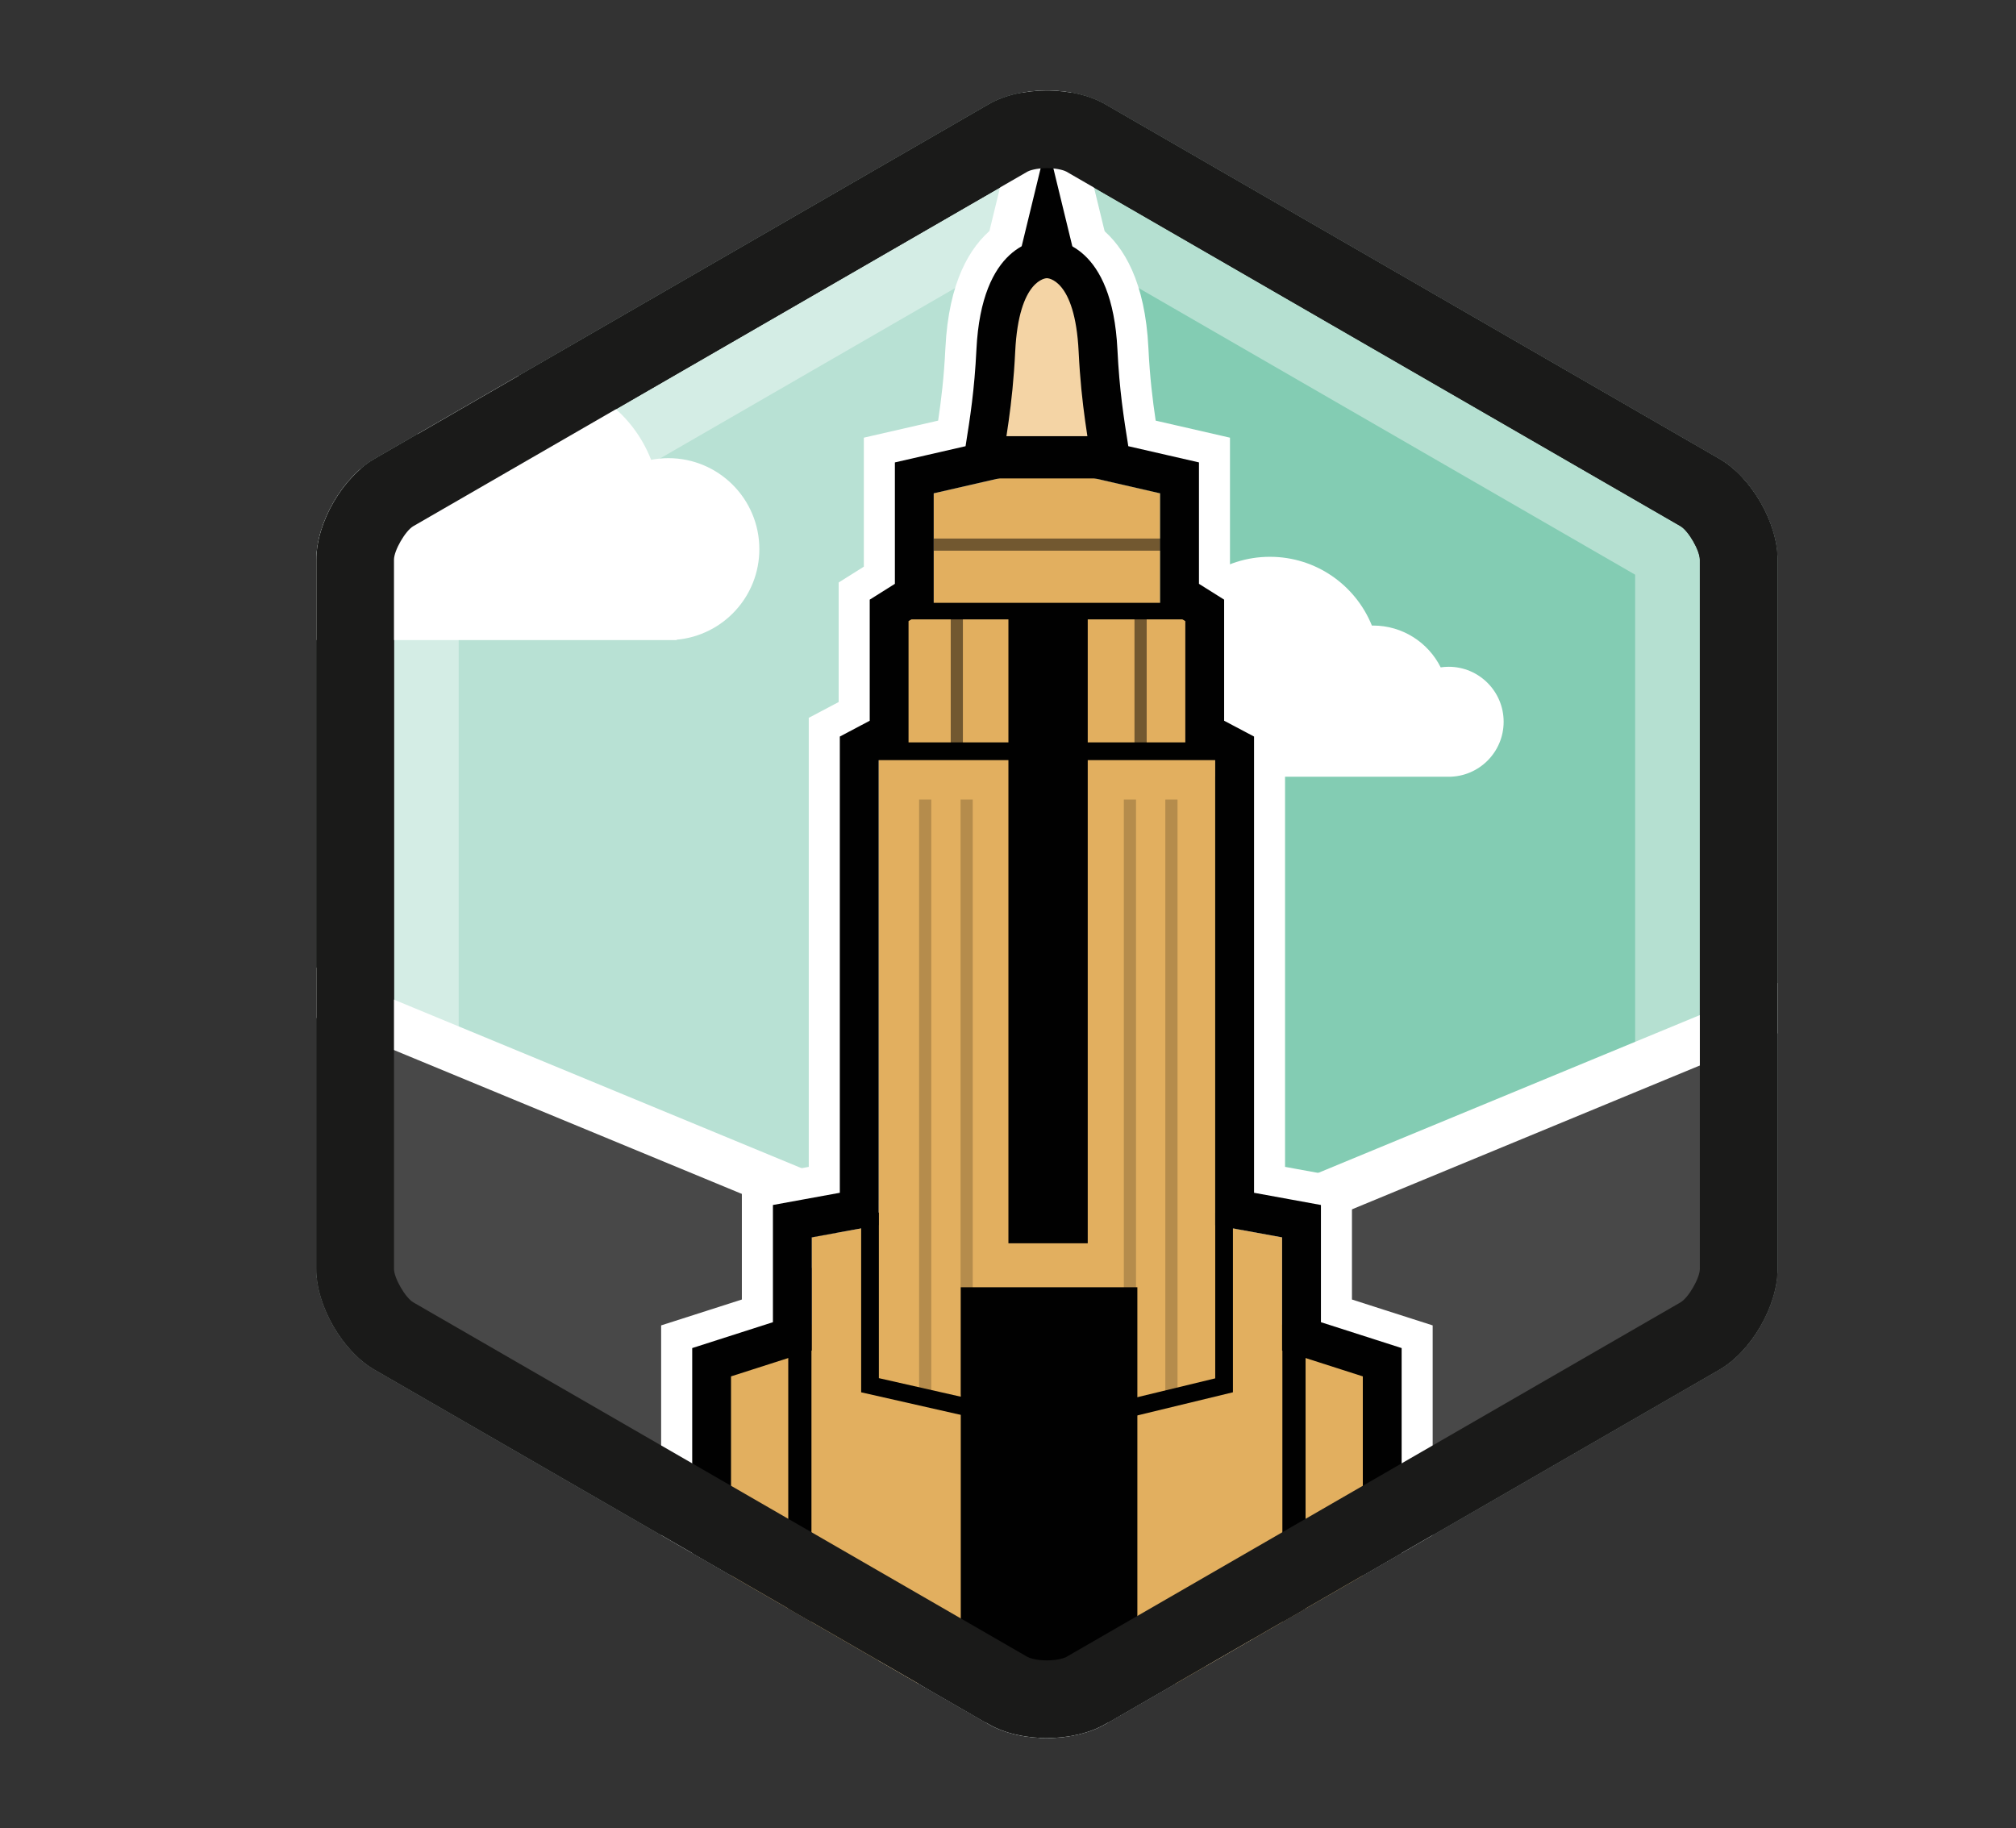 <?xml version="1.0" encoding="utf-8"?>
<!-- Generator: Adobe Illustrator 16.0.0, SVG Export Plug-In . SVG Version: 6.00 Build 0)  -->
<!DOCTYPE svg PUBLIC "-//W3C//DTD SVG 1.1//EN" "http://www.w3.org/Graphics/SVG/1.1/DTD/svg11.dtd">
<svg version="1.1" id="Layer_1" xmlns="http://www.w3.org/2000/svg" xmlns:xlink="http://www.w3.org/1999/xlink" x="0px" y="0px"
	 width="215px" height="195px" viewBox="0 0 215 195" enable-background="new 0 0 215 195" xml:space="preserve">
<rect x="0" y="0" width="215" height="195" fill="#333333" stroke="none"/>
<path fill="#929497" d="M865.52-66.557"/>
<path fill="#929497" d="M-1276.484-66.557"/>
<path fill="#929497" d="M-1276.484-65.807"/>
<path fill="#929497" d="M865.52-65.807"/>
<path fill="#B8E1D4" d="M39.941,146.073l65.506,37.82c1.752,1.012,4.076,1.5,6.387,1.472c2.186-0.025,4.359-0.514,6.02-1.472
	l65.506-37.82c3.412-1.97,6.203-6.804,6.203-10.743V59.689c0-3.939-2.791-8.773-6.203-10.743l-65.506-37.82
	c-1.66-0.958-3.834-1.446-6.02-1.473c-2.311-0.026-4.635,0.461-6.387,1.473l-65.506,37.82c-3.412,1.97-6.203,6.804-6.203,10.743
	v75.641C33.738,139.27,36.529,144.104,39.941,146.073"/>
<path fill="#83CCB3" d="M182.809,146.073c3.411-1.97,6.201-6.804,6.201-10.743V59.689c0-3.939-2.79-8.773-6.201-10.743
	l-65.508-37.82c-1.536-0.888-3.514-1.366-5.535-1.453v175.675c2.021-0.088,3.999-0.567,5.535-1.454L182.809,146.073z"/>
<g opacity="0.4">
	<g>
		<defs>
			<rect id="SVGID_1_" x="33.74" y="9.65" width="155.82" height="175.72"/>
		</defs>
		<clipPath id="SVGID_2_">
			<use xlink:href="#SVGID_1_"  overflow="visible"/>
		</clipPath>
		<path clip-path="url(#SVGID_2_)" fill="#FFFFFF" d="M111.65,25.073l62.732,36.219v72.436l-62.732,36.22l-62.731-36.219V61.292
			L111.65,25.073 M111.649,9.652c-2.248,0-4.496,0.489-6.202,1.474l-65.506,37.82c-3.412,1.97-6.203,6.805-6.203,10.744v75.641
			c0,3.939,2.791,8.773,6.203,10.744l65.506,37.819c1.706,0.985,3.954,1.474,6.202,1.474c0.061,0,0.122,0,0.185-0.002
			c2.186-0.025,4.359-0.514,6.02-1.472l65.506-37.819c3.412-1.971,6.203-6.805,6.203-10.744V59.689
			c0-3.938-2.791-8.773-6.203-10.744l-65.506-37.82c-1.66-0.958-3.834-1.446-6.02-1.472C111.771,9.652,111.71,9.652,111.649,9.652"
			/>
	</g>
</g>
<path fill="#1A1A19" d="M111.649,17.933l0.085,0.001c1.125,0.013,1.824,0.273,1.979,0.363l65.508,37.82
	c0.848,0.489,2.062,2.593,2.062,3.572v75.641c0,0.979-1.214,3.082-2.063,3.572l-65.506,37.82c-0.156,0.09-0.854,0.35-1.976,0.364
	h-0.088c-1.169,0-1.897-0.27-2.062-0.364l-65.508-37.82c-0.847-0.49-2.063-2.593-2.063-3.572V59.689
	c0-0.979,1.215-3.083,2.063-3.572l65.508-37.82C109.752,18.203,110.48,17.933,111.649,17.933 M111.649,9.652
	c-2.248,0-4.496,0.489-6.202,1.474l-65.506,37.82c-3.412,1.97-6.203,6.805-6.203,10.744v75.641c0,3.939,2.791,8.773,6.203,10.744
	l65.506,37.819c1.706,0.985,3.954,1.474,6.202,1.474c0.062,0,0.122,0,0.185-0.002c2.186-0.025,4.359-0.514,6.02-1.472l65.506-37.819
	c3.412-1.971,6.203-6.805,6.203-10.744V59.689c0-3.938-2.791-8.773-6.203-10.744l-65.506-37.82c-1.66-0.958-3.834-1.446-6.02-1.472
	C111.771,9.652,111.71,9.652,111.649,9.652"/>
<g>
	<defs>
		<path id="SVGID_3_" d="M105.447,11.126L39.941,48.945c-3.412,1.971-6.203,6.806-6.203,10.745v75.641
			c0,3.938,2.791,8.772,6.203,10.742l65.506,37.821c1.752,1.011,4.076,1.498,6.387,1.473c2.186-0.027,4.357-0.516,6.02-1.473
			l65.506-37.821c3.412-1.97,6.203-6.804,6.203-10.742V59.69c0-3.939-2.791-8.774-6.203-10.745l-65.506-37.819
			c-1.662-0.958-3.834-1.446-6.02-1.472c-0.061-0.001-0.121-0.001-0.18-0.001C109.404,9.653,107.154,10.142,105.447,11.126"/>
	</defs>
	<clipPath id="SVGID_4_">
		<use xlink:href="#SVGID_3_"  overflow="visible"/>
	</clipPath>
	<polygon clip-path="url(#SVGID_4_)" fill="#484848" points="89.561,130.105 18.902,99.746 18.902,180.73 59.752,180.73 
		59.752,201.907 96.184,201.907 96.184,151.282 89.561,140.409 	"/>
	<path clip-path="url(#SVGID_4_)" fill="#FFFFFF" d="M114.908,74.78c0-4.454,3.609-8.063,8.063-8.063
		c0.524,0,1.036,0.051,1.53,0.146c1.703-4.376,5.955-7.479,10.932-7.479c4.925,0,9.137,3.035,10.876,7.335
		c0.04-0.001,0.081-0.003,0.122-0.003c3.158,0,5.891,1.815,7.214,4.46c0.278-0.04,0.562-0.063,0.851-0.063
		c3.238,0,5.863,2.626,5.863,5.865s-2.625,5.865-5.863,5.865h-32.258v-0.034C118.129,82.439,114.908,78.987,114.908,74.78"/>
	<path clip-path="url(#SVGID_4_)" fill="#FFFFFF" d="M98.668,204.392h-41.4v-21.176H16.42V96.031l78.385,32.414v11.536l3.863,10.872
		V204.392z M62.236,199.424h31.463v-47.713l-3.863-10.873v-9.071l-68.447-28.305v74.786h40.848V199.424z"/>
	<polygon clip-path="url(#SVGID_4_)" fill="#484848" points="137.717,130.105 208.373,99.746 208.373,180.73 167.525,180.73 
		167.525,201.907 131.094,201.907 131.094,151.282 137.717,140.409 	"/>
	<path clip-path="url(#SVGID_4_)" fill="#FFFFFF" d="M170.01,204.392h-41.402v-53.538l3.865-10.872v-11.536l78.385-32.414v87.185
		H170.01V204.392z M133.576,199.424h31.465v-21.176h40.848v-74.786l-68.447,28.305v9.071l-3.865,10.873V199.424z"/>
	<polygon clip-path="url(#SVGID_4_)" fill="#FFFFFF" points="119.313,30.863 104.006,30.863 111.66,-0.614 	"/>
	<path clip-path="url(#SVGID_4_)" fill="#FFFFFF" d="M111.66,29.671c0,0,2.992,0,3.373,7.825c0.288,5.893,1.029,9.401,1.635,13.502
		l7.055,1.618v11.94l2.685,1.688v13.119l3.188,1.687v49.617l7.135,1.302v12.067l8.609,2.76v32.77H77.961v-32.77l8.608-2.76v-12.067
		l7.136-1.302V81.049l3.188-1.687V66.243l2.685-1.688v-11.94l7.055-1.618c0.605-4.101,1.346-7.609,1.635-13.502
		c0.382-7.825,3.374-7.825,3.374-7.825H111.66 M111.66,22.219h-0.019c-1.685,0-10.125,0.719-10.817,14.913
		c-0.152,3.114-0.441,5.485-0.775,7.73l-2.139,0.49l-5.785,1.327v5.936v7.822l-2.684,1.687v4.119v8.63l-3.189,1.686v4.489v43.402
		l-1.02,0.186l-6.115,1.115v6.216v6.63l-3.432,1.102l-5.176,1.658v5.438v32.77v7.453h7.451h67.379h7.451v-7.453v-32.77v-5.437
		l-5.177-1.659l-3.431-1.102v-6.63v-6.216l-6.115-1.115l-1.02-0.186V81.049V76.56l-3.189-1.687v-8.629v-4.119l-2.684-1.687v-7.822
		V46.68l-5.786-1.327l-2.138-0.49c-0.334-2.245-0.623-4.617-0.775-7.73C121.785,22.938,113.344,22.219,111.66,22.219"/>
	<path clip-path="url(#SVGID_4_)" fill="#E2AF5F" d="M136.73,141.274v-9.307l-7.133-1.302V81.049l-3.19-1.687v-13.12l-2.683-1.687
		v-11.94l-7.057-1.618c-0.605-4.1,0.926-7.609,0.639-13.502c-0.383-7.825-5.647-7.825-5.647-7.825h-0.019c0,0-5.264,0-5.646,7.825
		c-0.287,5.893,1.245,9.402,0.639,13.502l-7.057,1.618v11.94l-2.682,1.687v13.12l-3.191,1.687v49.617l-7.134,1.302v9.307
		l-8.608,2.76v35.531h67.379v-35.531L136.73,141.274z"/>
	<g clip-path="url(#SVGID_4_)">
		<g>
			<defs>
				<rect id="SVGID_5_" x="76.33" y="140.35" width="9.02" height="26.87"/>
			</defs>
			<clipPath id="SVGID_6_">
				<use xlink:href="#SVGID_5_"  overflow="visible"/>
			</clipPath>
			<polygon clip-path="url(#SVGID_6_)" fill="#E2AF5F" points="76.334,146.243 76.701,161.146 85.349,167.219 84.98,140.355 			"/>
		</g>
	</g>
	<g clip-path="url(#SVGID_4_)">
		<g>
			<defs>
				<rect id="SVGID_7_" x="138.34" y="140.35" width="9.02" height="26.87"/>
			</defs>
			<clipPath id="SVGID_8_">
				<use xlink:href="#SVGID_7_"  overflow="visible"/>
			</clipPath>
			<polygon clip-path="url(#SVGID_8_)" fill="#E2AF5F" points="147.357,146.243 146.989,161.146 138.342,167.219 138.709,140.355 
							"/>
		</g>
	</g>
	<polygon clip-path="url(#SVGID_4_)" fill="#F4D4A5" points="114.4,29.283 108.695,29.283 105.936,48.052 117.16,48.052 	"/>
	<rect x="95.629" y="65.177" clip-path="url(#SVGID_4_)" fill="#F4D4A5" width="30.779" height="14.186"/>
	<g clip-path="url(#SVGID_4_)">
		<g>
			<defs>
				<rect id="SVGID_9_" x="95.629" y="65.93" width="30.781" height="13.9"/>
			</defs>
			<clipPath id="SVGID_10_">
				<use xlink:href="#SVGID_9_"  overflow="visible"/>
			</clipPath>
			<rect x="95.629" y="65.931" clip-path="url(#SVGID_10_)" fill="#E2AF5F" width="30.779" height="13.899"/>
		</g>
	</g>
	<path clip-path="url(#SVGID_4_)" fill="#010101" d="M111.66,29.671c0,0,2.992,0,3.373,7.825c0.288,5.893,1.029,9.401,1.635,13.502
		l7.055,1.618v11.94l2.685,1.688v13.119l3.188,1.687v49.617l7.135,1.302v12.067l8.609,2.76v32.77H77.961v-32.77l8.608-2.76v-12.067
		l7.136-1.302V81.049l3.188-1.687V66.243l2.685-1.688v-11.94l7.055-1.618c0.605-4.101,1.346-7.609,1.635-13.502
		c0.382-7.825,3.374-7.825,3.374-7.825H111.66 M111.66,25.53h-0.019c-1.159,0-6.964,0.567-7.509,11.764
		c-0.211,4.322-0.67,7.236-1.158,10.295l-4.324,0.992l-3.213,0.737v3.298v9.652l-0.747,0.469l-1.937,1.218v2.289v10.626l-0.985,0.52
		l-2.204,1.166v2.494v46.164l-3.738,0.682l-3.396,0.62v3.453v9.047l-5.732,1.838l-2.876,0.922v3.021v32.77v4.141h4.14h67.379h4.139
		v-4.141v-32.77v-3.021l-2.875-0.922l-5.732-1.838v-9.047v-3.453l-3.396-0.62l-3.737-0.682V81.049v-2.494l-2.206-1.166l-0.984-0.52
		V66.243v-2.289l-1.937-1.217l-0.747-0.47v-9.652v-3.298l-3.214-0.737l-4.323-0.992c-0.488-3.057-0.947-5.973-1.158-10.295
		C118.623,26.098,112.817,25.53,111.66,25.53"/>
	<rect x="107.545" y="64.991" clip-path="url(#SVGID_4_)" fill="#010101" width="8.459" height="67.612"/>
	<g opacity="0.5" clip-path="url(#SVGID_4_)">
		<g>
			<defs>
				<rect id="SVGID_11_" x="99.58" y="57.43" width="24.449" height="1.3"/>
			</defs>
			<clipPath id="SVGID_12_">
				<use xlink:href="#SVGID_11_"  overflow="visible"/>
			</clipPath>
			<rect x="99.576" y="57.434" clip-path="url(#SVGID_12_)" fill="#010101" width="24.453" height="1.302"/>
		</g>
	</g>
	<rect x="105.875" y="48.943" clip-path="url(#SVGID_4_)" fill="#010101" width="11.486" height="2.082"/>
	<polygon clip-path="url(#SVGID_4_)" fill="#010101" points="108.746,27.138 111.659,15.157 114.572,27.138 	"/>
	<polygon clip-path="url(#SVGID_4_)" fill="#010101" points="112.314,153.132 91.84,148.494 91.84,129.328 93.729,129.328 
		93.729,146.984 112.301,151.191 129.6,147.006 129.6,129.338 131.488,129.338 131.488,148.492 	"/>
	<rect x="102.463" y="137.289" clip-path="url(#SVGID_4_)" fill="#010101" width="18.833" height="42.275"/>
	<rect x="136.761" y="135.225" clip-path="url(#SVGID_4_)" fill="#010101" width="2.474" height="38.82"/>
	<rect x="84.066" y="135.225" clip-path="url(#SVGID_4_)" fill="#010101" width="2.473" height="38.82"/>
	<g opacity="0.2" clip-path="url(#SVGID_4_)">
		<g>
			<defs>
				<rect id="SVGID_13_" x="98.02" y="85.27" width="1.301" height="63.47"/>
			</defs>
			<clipPath id="SVGID_14_">
				<use xlink:href="#SVGID_13_"  overflow="visible"/>
			</clipPath>
			<rect x="98.016" y="85.27" clip-path="url(#SVGID_14_)" fill="#010101" width="1.301" height="63.465"/>
		</g>
	</g>
	<g opacity="0.2" clip-path="url(#SVGID_4_)">
		<g>
			<defs>
				<rect id="SVGID_15_" x="102.439" y="85.27" width="1.301" height="63.47"/>
			</defs>
			<clipPath id="SVGID_16_">
				<use xlink:href="#SVGID_15_"  overflow="visible"/>
			</clipPath>
			<rect x="102.441" y="85.27" clip-path="url(#SVGID_16_)" fill="#010101" width="1.301" height="63.465"/>
		</g>
	</g>
	<g opacity="0.2" clip-path="url(#SVGID_4_)">
		<g>
			<defs>
				<rect id="SVGID_17_" x="119.85" y="85.27" width="1.301" height="63.47"/>
			</defs>
			<clipPath id="SVGID_18_">
				<use xlink:href="#SVGID_17_"  overflow="visible"/>
			</clipPath>
			<rect x="119.852" y="85.27" clip-path="url(#SVGID_18_)" fill="#010101" width="1.301" height="63.465"/>
		</g>
	</g>
	<g opacity="0.2" clip-path="url(#SVGID_4_)">
		<g>
			<defs>
				<rect id="SVGID_19_" x="124.279" y="85.27" width="1.301" height="63.47"/>
			</defs>
			<clipPath id="SVGID_20_">
				<use xlink:href="#SVGID_19_"  overflow="visible"/>
			</clipPath>
			<rect x="124.277" y="85.27" clip-path="url(#SVGID_20_)" fill="#010101" width="1.301" height="63.465"/>
		</g>
	</g>
	<g opacity="0.5" clip-path="url(#SVGID_4_)">
		<g>
			<defs>
				<rect id="SVGID_21_" x="101.391" y="65.77" width="1.299" height="14"/>
			</defs>
			<clipPath id="SVGID_22_">
				<use xlink:href="#SVGID_21_"  overflow="visible"/>
			</clipPath>
			<rect x="101.393" y="65.772" clip-path="url(#SVGID_22_)" fill="#010101" width="1.301" height="13.994"/>
		</g>
	</g>
	<g opacity="0.5" clip-path="url(#SVGID_4_)">
		<g>
			<defs>
				<rect id="SVGID_23_" x="120.99" y="65.77" width="1.3" height="14"/>
			</defs>
			<clipPath id="SVGID_24_">
				<use xlink:href="#SVGID_23_"  overflow="visible"/>
			</clipPath>
			<rect x="120.989" y="65.772" clip-path="url(#SVGID_24_)" fill="#010101" width="1.301" height="13.994"/>
		</g>
	</g>
	<rect x="106.633" y="46.523" clip-path="url(#SVGID_4_)" fill="#010101" width="10.035" height="4.474"/>
	<rect x="95.628" y="64.292" clip-path="url(#SVGID_4_)" fill="#010101" width="31.792" height="1.769"/>
	<rect x="93.096" y="79.175" clip-path="url(#SVGID_4_)" fill="#010101" width="36.502" height="1.896"/>
	<path clip-path="url(#SVGID_4_)" fill="#FFFFFF" d="M80.982,58.566c0-5.358-4.344-9.702-9.701-9.702
		c-0.631,0-1.246,0.063-1.842,0.177c-2.05-5.264-7.164-8.996-13.152-8.996c-5.922,0-10.99,3.65-13.084,8.823
		c-0.049-0.001-0.097-0.004-0.146-0.004c-3.8,0-7.087,2.187-8.679,5.367c-0.334-0.049-0.676-0.075-1.023-0.075
		c-3.896,0-7.056,3.159-7.056,7.056s3.159,7.056,7.056,7.056h38.807v-0.042C77.107,67.78,80.982,63.627,80.982,58.566"/>
</g>
<path fill="#1A1A19" d="M111.649,17.933l0.085,0.001c1.125,0.013,1.824,0.273,1.979,0.363l65.508,37.82
	c0.848,0.489,2.062,2.593,2.062,3.572v75.641c0,0.979-1.214,3.082-2.063,3.572l-65.506,37.82c-0.156,0.09-0.854,0.35-1.976,0.364
	h-0.088c-1.169,0-1.897-0.27-2.062-0.364l-65.508-37.82c-0.847-0.49-2.063-2.593-2.063-3.572V59.689
	c0-0.979,1.215-3.083,2.063-3.572l65.508-37.82C109.752,18.203,110.48,17.933,111.649,17.933 M111.649,9.652
	c-2.248,0-4.496,0.489-6.202,1.474l-65.506,37.82c-3.412,1.97-6.203,6.805-6.203,10.744v75.641c0,3.939,2.791,8.773,6.203,10.744
	l65.506,37.819c1.706,0.985,3.954,1.474,6.202,1.474c0.062,0,0.122,0,0.185-0.002c2.186-0.025,4.359-0.514,6.02-1.472l65.506-37.819
	c3.412-1.971,6.203-6.805,6.203-10.744V59.689c0-3.938-2.791-8.773-6.203-10.744l-65.506-37.82c-1.66-0.958-3.834-1.446-6.02-1.472
	C111.771,9.652,111.71,9.652,111.649,9.652"/>
</svg>
